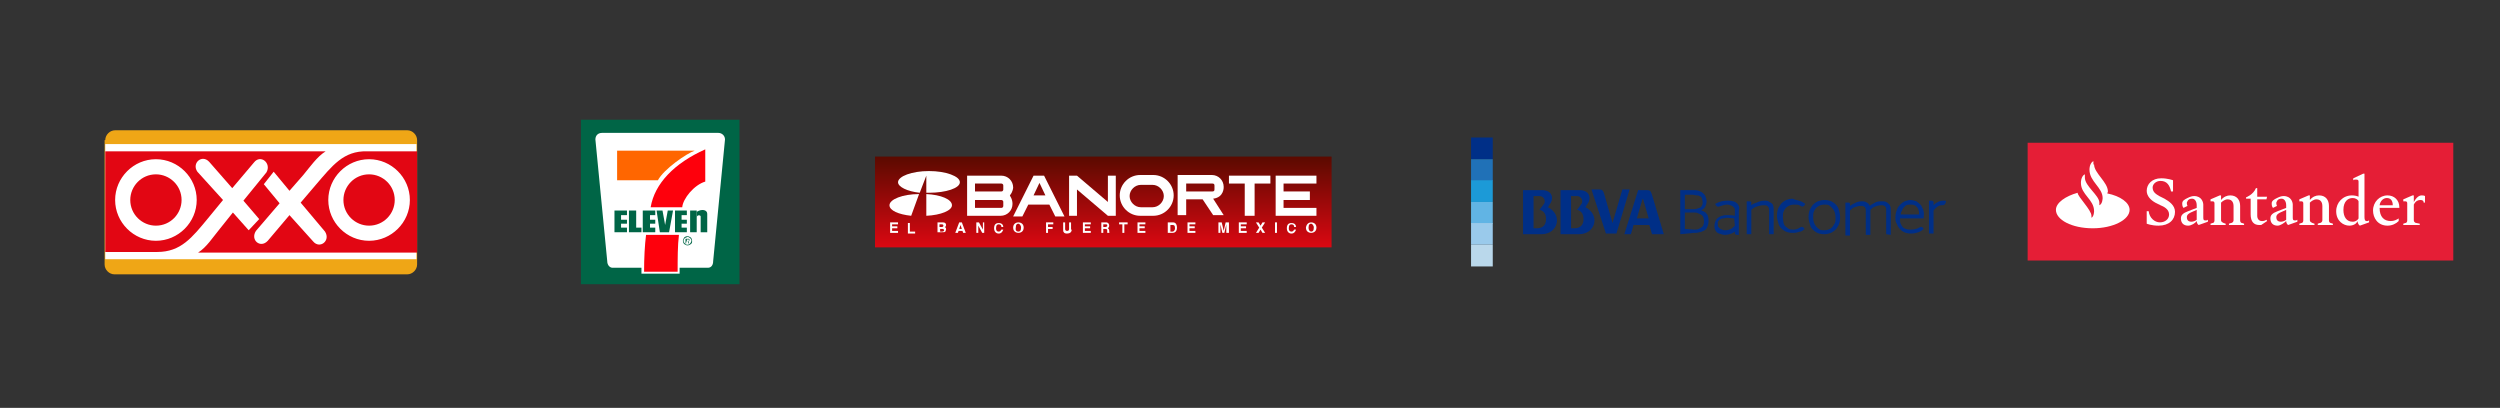 <?xml version="1.0" encoding="utf-8"?>
<!-- Generator: Adobe Illustrator 22.1.0, SVG Export Plug-In . SVG Version: 6.00 Build 0)  -->
<svg version="1.1" id="Capa_1" xmlns="http://www.w3.org/2000/svg" xmlns:xlink="http://www.w3.org/1999/xlink" x="0px" y="0px"
	 viewBox="0 0 380 62" style="enable-background:new 0 0 380 62;" xml:space="preserve">
<rect x="0" y="0" width="380" height="62" fill="#333333" stroke="none"/>
<style type="text/css">
	.st0{fill:#E20613;}
	.st1{fill:#002F87;}
	.st2{fill:none;}
	.st3{fill:#2071B7;}
	.st4{fill:#1C9AD7;}
	.st5{fill:#61B4E4;}
	.st6{fill:#9ACAEB;}
	.st7{fill:#BAD8EB;}
	.st8{fill:#EC2024;}
	.st9{fill:#104B84;}
	.st10{fill:#1D1D1B;}
	.st11{fill:#FFFFFF;}
	.st12{fill:#E42613;}
	.st13{fill:#0023A0;}
	.st14{fill:#FFAB00;}
	.st15{fill:#E20D17;}
	.st16{fill:#EA610A;}
	.st17{fill:#F59E00;}
	.st18{fill:url(#SVGID_1_);}
	.st19{fill:#E51E36;}
	.st20{fill:url(#SVGID_2_);}
	.st21{fill-rule:evenodd;clip-rule:evenodd;fill:#FFFFFF;}
	.st22{fill:#006546;}
	.st23{fill:#FF6600;}
	.st24{fill:#FE000C;}
	.st25{fill-rule:evenodd;clip-rule:evenodd;fill:#EFA616;}
	.st26{fill-rule:evenodd;clip-rule:evenodd;fill:#E20613;}
</style>
<g>
	<path class="st0" d="M17.4-29.3c-0.4-0.7-0.5-1.6-0.5-2.4c0-2.5,2.2-4.5,4.5-4.5h7.2l-2.8,2.8h-4.4C19.5-33.4,17.3-31.6,17.4-29.3
		L17.4-29.3z M20.1-31.3c0.2-0.6,0.8-1.3,1.3-1.7c-1,0-2.2,0.5-3.1,1.7H20.1L20.1-31.3z M21.6-32.7c-0.4,0.4-0.9,0.9-1.1,1.4h2.2
		C22.4-31.8,21.9-32.3,21.6-32.7L21.6-32.7z M18.1-30.9c-0.3,0.5-0.4,1-0.4,1.6h2c0-0.5,0.1-1.1,0.3-1.6H18.1L18.1-30.9z M20.3-30.9
		c-0.2,0.5-0.3,1-0.3,1.6h3c0-0.5-0.1-1.1-0.3-1.6H20.3L20.3-30.9z M24.7-31.3c-0.9-1.3-2-1.7-3-1.7c0.5,0.4,1.1,1.2,1.3,1.7H24.7
		L24.7-31.3z M23.1-30.9c0.2,0.5,0.3,1,0.3,1.6h2c0-0.5-0.2-1.1-0.4-1.6H23.1L23.1-30.9z M18.3-27.2c0.9,1.3,2.1,1.8,3.1,1.8
		c-0.5-0.4-1.1-1.2-1.3-1.8H18.3L18.3-27.2z M21.6-25.7c0.4-0.4,0.8-0.9,1.1-1.4h-2.2C20.7-26.7,21.1-26.1,21.6-25.7L21.6-25.7z
		 M20-27.5c-0.2-0.5-0.3-1.1-0.3-1.6h-2c0,0.5,0.2,1.1,0.4,1.6H20L20-27.5z M22.8-27.5c0.2-0.5,0.3-1,0.3-1.6h-3
		c0,0.5,0.1,1.1,0.3,1.6H22.8L22.8-27.5z M23-27.2c-0.2,0.6-0.8,1.3-1.3,1.8c1,0,2.2-0.4,3-1.8H23L23-27.2z M25-27.5
		c0.3-0.5,0.4-1,0.4-1.6h-2c0,0.5-0.1,1-0.3,1.6H25L25-27.5z M25.7-29.2c0,2.4-2.1,4.2-3.9,4.2h-4.4l-2.8,2.8h7.2
		c2.3,0,4.5-2.1,4.5-4.5C26.3-27.5,26.2-28.5,25.7-29.2L25.7-29.2L25.7-29.2z"/>
	<polygon class="st0" points="93.8,-33.3 95.6,-33.3 95.6,-33 94.9,-33 94.9,-31 94.6,-31 94.6,-33 93.8,-33 	"/>
	<path class="st0" d="M97.7-31v-1.3c0-0.1,0-0.3,0-0.5h0L97.1-31h-0.3l-0.6-1.8h0c0,0.2,0,0.5,0,0.5v1.3h-0.3v-2.2h0.4l0.6,1.9h0
		l0.6-1.9H98v2.2H97.7L97.7-31z"/>
	<path class="st0" d="M46.7-25.4c-1.9,0-3.2-1.1-3.2-2.9c0-1.7,1.4-2.9,3.2-2.9c1.8,0,3.2,1.1,3.2,2.9
		C49.9-26.6,48.5-25.4,46.7-25.4L46.7-25.4z M78.6-31.1v5.5h-1.9l0-0.6h0c-0.2,0.2-0.6,0.7-1.8,0.7c-1.3,0-2.5-1.2-2.5-2.9
		c0-1.6,1-2.9,2.6-2.9c1.1,0,1.5,0.5,1.7,0.6h0l0-0.5L78.6-31.1L78.6-31.1z M64.2-31.1v5.5h-1.9l0-0.6h0c-0.2,0.2-0.6,0.7-1.8,0.7
		c-1.3,0-2.5-1.2-2.5-2.9c0-1.6,1-2.9,2.6-2.9c1.1,0,1.5,0.5,1.7,0.6h0l0-0.5L64.2-31.1L64.2-31.1z M55.2-31.1h1.9v5.5h-1.9V-31.1
		L55.2-31.1z M65.5-25.6v-7.8h1.9v2.7h0c0.1-0.1,0.8-0.5,1.7-0.5c1.5,0,2.6,1.2,2.6,2.8c0,2-1.2,3-2.6,3c-1,0-1.6-0.5-1.7-0.6h0
		l0,0.5H65.5L65.5-25.6z M46.7-26.8c0.8,0,1.2-0.7,1.2-1.5c0-0.8-0.4-1.5-1.2-1.5c-0.8,0-1.2,0.7-1.2,1.5
		C45.5-27.5,45.9-26.8,46.7-26.8L46.7-26.8z M54.3-27.1c-0.1,0-0.4,0.1-0.5,0.1c-0.4,0-0.8-0.2-0.8-0.9v-1.9h1.2v-1.4h-1.2v-1.8H51
		v1.8h-0.8v1.4H51v2.2c0,1.2,0.6,2.1,2,2.1c0.4,0,0.8-0.1,1-0.1L54.3-27.1L54.3-27.1z M32.5-25.8c0.5,0.2,1.3,0.3,2.2,0.3
		c1.6,0,3.3-0.6,3.3-2.4c0-2.5-3.4-2.1-3.4-3.1c0-0.5,0.5-0.6,1-0.6c0.7,0,1.6,0.3,1.8,0.4l0.2-1.7c-0.5-0.2-1.2-0.3-2-0.3
		c-1.6,0-3.2,0.6-3.2,2.2c0,2.4,3.4,1.9,3.4,3.2c0,0.5-0.5,0.7-1.1,0.7c-0.9,0-1.7-0.4-2-0.6L32.5-25.8L32.5-25.8z M74.3-28.4
		c0,0.9,0.5,1.5,1.2,1.5c0.6,0,1.2-0.6,1.2-1.4c0-0.9-0.5-1.4-1.2-1.4C74.8-29.7,74.3-29.1,74.3-28.4L74.3-28.4z M60-28.4
		c0,0.9,0.5,1.5,1.2,1.5c0.6,0,1.2-0.6,1.2-1.4c0-0.9-0.5-1.4-1.2-1.4C60.5-29.7,60-29.1,60-28.4L60-28.4z M43-31
		c-0.1,0-0.7-0.2-1.4-0.2c-1.7,0-3,1.1-3,2.9c0,1.6,1.2,2.9,2.9,2.9c0.8,0,1.3-0.2,1.4-0.2l-0.1-1.6c-0.1,0.1-0.5,0.3-1,0.3
		c-0.8,0-1.3-0.5-1.3-1.3c0-0.8,0.6-1.3,1.4-1.3c0.4,0,0.8,0.2,0.9,0.3L43-31L43-31z M86.7-25.5h1.9v-2.5h0l1.7,2.5h2.1l-2-2.9
		l2-2.6h-2.1l-1.6,2.3h0v-4.5h-1.9L86.7-25.5L86.7-25.5z M79.8-25.6h1.9v-2.8c0-0.7,0.4-1.1,1-1.1c0.6,0,1,0.4,1,1.1v2.8h1.9v-3.3
		c0-1.2-0.8-2.3-2.3-2.3c-1,0-1.5,0.5-1.7,0.7h0l0-0.6h-1.7L79.8-25.6L79.8-25.6z M56.1-33.8c-0.6,0-1.1,0.5-1.1,1.1
		c0,0.6,0.5,1.1,1.1,1.1c0.6,0,1.1-0.5,1.1-1.1C57.2-33.4,56.7-33.8,56.1-33.8L56.1-33.8z M69.7-28.3c0-0.7-0.4-1.4-1.2-1.4
		c-0.6,0-1.2,0.5-1.2,1.4c0,0.8,0.4,1.4,1.2,1.4C69.2-26.9,69.7-27.5,69.7-28.3L69.7-28.3z"/>
</g>
<g>
	<g>
		<path class="st1" d="M255.4,35.6v-6.7h1.9c0.3,0,0.6,0,0.9,0.1c0.3,0.1,0.5,0.2,0.7,0.4c0.1,0.1,0.3,0.3,0.3,0.4
			c0.1,0.2,0.2,0.5,0.2,0.8c0,0.3-0.1,0.6-0.2,0.8c-0.1,0.2-0.3,0.4-0.5,0.5c0,0-0.1,0.1-0.1,0.1c0.1,0,0.2,0.1,0.3,0.1
			c0.2,0.1,0.4,0.2,0.5,0.4c0.1,0.1,0.2,0.2,0.2,0.4c0.1,0.2,0.1,0.4,0.1,0.7c0,0.4-0.1,0.7-0.2,0.9c-0.1,0.3-0.3,0.5-0.6,0.6
			c-0.2,0.1-0.4,0.2-0.6,0.2c-0.3,0.1-0.6,0.1-0.9,0.1L255.4,35.6 M257.5,34.9c0.3,0,0.5,0,0.7-0.1c0.2-0.1,0.4-0.2,0.5-0.3
			c0.1-0.1,0.2-0.2,0.2-0.3c0.1-0.2,0.1-0.4,0.1-0.6c0-0.3-0.1-0.5-0.1-0.6c-0.1-0.2-0.2-0.3-0.4-0.4c-0.1-0.1-0.3-0.1-0.4-0.2
			c-0.2-0.1-0.5-0.1-0.7-0.1h-1.3v2.5L257.5,34.9L257.5,34.9z M257.3,31.8c0.2,0,0.5,0,0.7-0.1c0.2-0.1,0.4-0.1,0.5-0.2
			c0.1-0.1,0.2-0.2,0.2-0.3c0.1-0.1,0.1-0.3,0.1-0.5c0-0.2-0.1-0.4-0.1-0.6c-0.1-0.1-0.2-0.3-0.4-0.3c-0.1-0.1-0.2-0.1-0.4-0.1
			c-0.2,0-0.4-0.1-0.6-0.1h-1.2v2.2C256.1,31.8,257.3,31.8,257.3,31.8z"/>
		<path class="st1" d="M264.3,31.3c-0.1-0.1-0.1-0.3-0.3-0.4c-0.2-0.2-0.4-0.3-0.6-0.3c-0.2-0.1-0.5-0.1-0.8-0.1
			c-1,0-1.5,0.3-1.9,0.5c0.3,0.6,0.5,0.4,0.9,0.3c0.3-0.1,0.6-0.2,0.9-0.2c0.2,0,0.3,0,0.5,0.1c0.1,0,0.2,0.1,0.3,0.1
			c0.1,0.1,0.2,0.2,0.3,0.3c0.1,0.1,0.1,0.3,0.1,0.5v0.7c-0.4-0.1-0.7-0.1-1.1-0.1c-0.3,0-0.6,0-0.8,0.1c-0.2,0-0.3,0.1-0.5,0.2
			c-0.2,0.1-0.4,0.3-0.5,0.5c-0.1,0.2-0.2,0.5-0.2,0.8c0,0.2,0,0.5,0.1,0.6c0.1,0.3,0.3,0.5,0.6,0.6c0.3,0.1,0.6,0.2,0.9,0.2
			c0,0,0,0,0,0c0.4,0,0.7-0.1,1-0.2c0.2-0.1,0.4-0.2,0.5-0.3c0,0.1,0,0.1,0,0.2c0,0.1,0,0.1,0,0.1c0,0,0,0.1,0.1,0.1
			c0,0,0.1,0.1,0.1,0.1c0.1,0,0.1,0,0.2,0h0.2V32C264.4,31.7,264.4,31.5,264.3,31.3 M263.7,34.3c-0.2,0.2-0.4,0.4-0.6,0.5
			c-0.2,0.1-0.5,0.2-0.9,0.2c-0.2,0-0.3,0-0.4-0.1c-0.1,0-0.2-0.1-0.3-0.1c-0.1-0.1-0.2-0.2-0.3-0.3c-0.1-0.1-0.1-0.3-0.1-0.5
			c0-0.2,0-0.3,0.1-0.4c0.1-0.1,0.1-0.2,0.2-0.2c0.1-0.1,0.3-0.2,0.5-0.2c0.2,0,0.4-0.1,0.6-0.1c0.4,0,0.8,0.1,1.1,0.1L263.7,34.3
			L263.7,34.3z"/>
		<path class="st1" d="M268.9,35.6v-3.6c0-0.2,0-0.4-0.1-0.5c-0.1-0.1-0.1-0.2-0.2-0.2c-0.1,0-0.1-0.1-0.2-0.1c-0.1,0-0.2,0-0.4,0
			c-0.3,0-0.7,0.1-1,0.2c-0.3,0.1-0.6,0.3-0.8,0.5v3.7h-0.7v-5h0.3c0,0,0.1,0,0.1,0c0,0,0.1,0,0.1,0c0,0,0,0,0.1,0
			c0,0,0,0.1,0.1,0.1c0,0,0,0.1,0,0.1c0,0.1,0,0.2,0,0.3v0.1c0.2-0.2,0.5-0.3,0.8-0.4c0.4-0.2,0.8-0.3,1.2-0.3c0.2,0,0.4,0,0.6,0.1
			c0.2,0.1,0.3,0.2,0.5,0.3c0.1,0.1,0.2,0.2,0.2,0.3c0.1,0.2,0.1,0.4,0.1,0.7v3.7L268.9,35.6"/>
		<path class="st1" d="M275.9,35.2c-0.4-0.3-0.7-0.6-0.8-1.1c-0.1-0.3-0.2-0.7-0.2-1.1c0-0.6,0.1-1.1,0.4-1.5c0.2-0.4,0.6-0.7,1-0.9
			c0.3-0.1,0.6-0.2,1-0.2c0.5,0,1,0.1,1.4,0.4c0.4,0.3,0.7,0.6,0.8,1.1c0.1,0.3,0.2,0.7,0.2,1.1c0,0.6-0.1,1.1-0.4,1.5
			c-0.2,0.4-0.6,0.7-1,0.9c-0.3,0.1-0.6,0.2-1,0.2C276.8,35.6,276.3,35.5,275.9,35.2 M276.3,31.4c-0.3,0.2-0.5,0.5-0.6,0.8
			c-0.1,0.2-0.1,0.5-0.1,0.8c0,0.5,0.1,0.9,0.3,1.2c0.2,0.3,0.4,0.5,0.7,0.7c0.2,0.1,0.4,0.1,0.7,0.1c0.4,0,0.7-0.1,1-0.3
			c0.3-0.2,0.4-0.5,0.6-0.8c0.1-0.2,0.1-0.5,0.1-0.8c0-0.5-0.1-0.9-0.3-1.2c-0.2-0.3-0.4-0.5-0.7-0.7c-0.2-0.1-0.4-0.1-0.7-0.1
			C276.9,31.1,276.6,31.2,276.3,31.4z"/>
		<path class="st1" d="M286.7,35.6v-3.7c0-0.2,0-0.3-0.1-0.4c0-0.1-0.1-0.2-0.2-0.2c-0.1,0-0.1-0.1-0.2-0.1c-0.1,0-0.2,0-0.3,0
			c-0.3,0-0.6,0.1-0.9,0.2c-0.3,0.1-0.5,0.3-0.7,0.5v3.8h-0.7v-3.7c0-0.2,0-0.3-0.1-0.4c0-0.1-0.1-0.2-0.2-0.2
			c-0.1,0-0.1-0.1-0.2-0.1c-0.1,0-0.2,0-0.3,0c-0.3,0-0.6,0.1-0.9,0.2c-0.3,0.1-0.5,0.3-0.7,0.5v3.8h-0.7v-5h0.3c0,0,0.1,0,0.1,0
			c0,0,0.1,0,0.1,0c0,0,0,0,0.1,0c0,0,0,0.1,0.1,0.1c0,0,0,0.1,0,0.1c0,0.1,0,0.2,0,0.3v0c0.2-0.1,0.4-0.3,0.7-0.4
			c0.3-0.2,0.7-0.3,1.1-0.3c0.2,0,0.4,0,0.6,0.1c0.2,0.1,0.4,0.2,0.5,0.4c0.1,0.1,0.1,0.2,0.1,0.2c0.2-0.2,0.5-0.3,0.8-0.5
			c0.3-0.2,0.7-0.2,1.1-0.2c0.2,0,0.4,0,0.6,0.1c0.2,0.1,0.3,0.2,0.4,0.3c0.1,0.1,0.2,0.2,0.2,0.3c0.1,0.2,0.1,0.4,0.1,0.6v3.8
			L286.7,35.6"/>
		<path class="st1" d="M248.8,33.2l0.9-3.1l0.9,3.1H248.8 M251.1,29.6c-0.2-0.6-0.3-0.7-0.8-0.7H249l-2.1,6.7h1l0.4-1.4h2.4l0.4,1.4
			h1.8L251.1,29.6z"/>
		<path class="st1" d="M238.8,34.7v-4.9h0.9c0.4,0,0.8,0.3,0.8,0.8c0,0.1,0,0.3-0.2,0.5l-0.6,0.8c0.6,0.1,1,0.6,1,1.4
			c0,1-0.6,1.4-1.4,1.4L238.8,34.7 M241,31.5l0.3-0.5c0.7-1,0.2-2.1-1.2-2.1h-2.9v6.7h2.8C242.5,35.6,243.3,32.7,241,31.5"/>
		<path class="st1" d="M233.6,34.7h-0.5v-4.9h0.9c0.4,0,0.8,0.3,0.8,0.8c0,0.1,0,0.3-0.2,0.5l-0.6,0.8c0.6,0.1,1,0.6,1,1.4
			C235,34.3,234.4,34.7,233.6,34.7 M235.3,31.5l0.3-0.5c0.7-1,0.2-2.1-1.2-2.1h-2.9v6.7h2.8C236.8,35.6,237.6,32.7,235.3,31.5"/>
		<path class="st1" d="M243.9,29.7c-0.2-0.8-0.4-0.9-0.8-0.9h-1.2l2.2,6.7h1.6l2-6.7h-1.1l-1.5,5.1L243.9,29.7"/>
		<line class="st2" x1="231.5" y1="28.9" x2="234.4" y2="28.9"/>
		<path class="st1" d="M274.4,31c-0.3,0.6-0.5,0.4-0.9,0.2c-0.2-0.1-0.4-0.1-0.8-0.1c-0.4,0-0.7,0.1-1,0.3c-0.3,0.2-0.5,0.5-0.6,0.8
			c-0.1,0.2-0.1,0.5-0.1,0.8c0,0.4,0.1,0.7,0.1,0.9c0.1,0.3,0.2,0.5,0.4,0.6c0.1,0.1,0.3,0.2,0.4,0.3c0.2,0.1,0.4,0.1,0.7,0.1
			c0.4,0,0.6-0.1,0.8-0.2c0.3-0.2,0.6-0.4,0.9,0.1c-0.1,0.1-0.3,0.3-0.6,0.4c0,0-0.1,0-0.1,0c-0.3,0.1-0.6,0.2-1.1,0.2l0,0
			c-0.5,0-1-0.1-1.4-0.4c-0.4-0.3-0.7-0.6-0.8-1.1c-0.1-0.3-0.2-0.7-0.2-1.1c0-0.6,0.1-1.1,0.4-1.5c0.2-0.4,0.6-0.7,1-0.9
			c0.3-0.1,0.6-0.2,1-0.2C273,30.5,273.7,30.4,274.4,31"/>
		<path class="st1" d="M292.3,31.8c-0.1-0.2-0.2-0.4-0.3-0.6c-0.2-0.2-0.4-0.4-0.7-0.6c-0.3-0.1-0.6-0.2-0.9-0.2
			c-0.3,0-0.6,0.1-0.9,0.2c-0.4,0.2-0.7,0.5-1,0.9c-0.2,0.4-0.4,0.9-0.4,1.5c0,0.4,0,0.7,0.2,1c0.2,0.5,0.4,0.8,0.8,1.1
			c0.4,0.3,0.9,0.4,1.4,0.4h0c0.4,0,0.8-0.1,1.1-0.2c0.5-0.2,0.7-0.4,0.8-0.5c-0.3-0.5-0.5-0.3-0.9-0.1c-0.2,0.1-0.6,0.2-1,0.2
			c-0.3,0-0.5,0-0.8-0.1c-0.2-0.1-0.3-0.1-0.4-0.2c-0.2-0.2-0.3-0.4-0.4-0.6c-0.1-0.2-0.1-0.5-0.1-0.8h3.6v-0.1c0,0,0,0,0,0
			c0,0,0-0.1,0-0.2C292.5,32.5,292.4,32.1,292.3,31.8 M288.9,32.6c0-0.2,0.1-0.4,0.2-0.6c0.1-0.3,0.3-0.5,0.5-0.7
			c0.2-0.2,0.5-0.2,0.8-0.2c0.2,0,0.4,0,0.6,0.1c0.1,0,0.2,0.1,0.3,0.2c0.1,0.1,0.3,0.3,0.3,0.5c0.1,0.2,0.1,0.4,0.1,0.7L288.9,32.6
			L288.9,32.6z"/>
		<path class="st1" d="M295.4,30.5c-0.4,0-0.7,0.1-1,0.3c-0.2,0.1-0.3,0.2-0.5,0.4c0-0.1,0-0.2,0-0.3c0-0.1,0-0.1,0-0.2
			c0,0,0-0.1-0.1-0.1c0,0,0,0-0.1-0.1c0,0-0.1,0-0.1,0c0,0-0.1,0-0.1,0h-0.3v5h0.7V32c0.2-0.3,0.5-0.5,0.6-0.6c0,0,0,0,0,0
			c0.3-0.2,0.5-0.2,0.7-0.2c0.3,0,0.5-0.1,0.6-0.6C295.8,30.5,295.6,30.5,295.4,30.5"/>
	</g>
	<g>
		<rect x="223.6" y="20.9" class="st1" width="3.3" height="3.3"/>
		<rect x="223.6" y="24.2" class="st3" width="3.3" height="3.3"/>
		<rect x="223.6" y="27.4" class="st4" width="3.3" height="3.3"/>
		<rect x="223.6" y="30.7" class="st5" width="3.3" height="3.3"/>
		<rect x="223.6" y="33.9" class="st6" width="3.3" height="3.3"/>
		<rect x="223.6" y="37.2" class="st7" width="3.3" height="3.3"/>
	</g>
</g>
<g>
	<path class="st8" d="M292.1-38.9c1-0.8,2.3-1.5,3.6-1.6c1,0,2-0.1,3,0.2c1.4,0.5,2.7,1.3,3.6,2.5l0.1,0.3c-0.5,0-1,0-1.5,0
		c-0.4-0.3-0.8-0.7-1.2-0.9c-1.8-1.2-4.2-1.2-5.9-0.1c-0.5,0.3-0.8,0.7-1.3,1c-0.5,0-1,0-1.5,0C291.1-38.1,291.6-38.5,292.1-38.9"/>
	<path class="st8" d="M358.6-38.9c0.6-0.3,1.4-0.6,2-0.4c0.6,0.3,1,1,1.4,1.6c0.5-0.5,0.7-1.3,1.4-1.4c1,0,1.8,0.7,2.4,1.4
		c0.4,0.5,0.8,1.1,0.6,1.7c-0.3,0.6-0.7,1-1.1,1.6c0.6,0.2,1.2,0.2,1.7,0.7c0.4,0.7,0.1,1.5-0.2,2.2c-0.3,0.6-0.7,1.3-1.3,1.6
		c-0.8,0.3-1.6-0.2-2.3-0.5c-0.1,0.7,0.3,1.6-0.4,2.1c-0.8,0.4-1.8,0.3-2.6,0.1c-0.6-0.2-1.3-0.4-1.5-1.1c-0.1-0.6-0.1-1.2,0-1.9
		c-0.7,0.2-1.5,0.8-2.1,0.2c-0.5-0.5-0.7-1.3-0.9-2c-0.1-0.7-0.2-1.5,0.3-2.1c0.6-0.4,1.3-0.5,2-0.7c-0.3-0.6-1.1-1.1-0.9-1.8
		C357.2-38.1,357.9-38.5,358.6-38.9 M359.2-36.8c-0.2,0.1-0.2,0.6,0.1,0.6c0.6-0.1,1.4-0.6,2,0c0.1-0.4,0.4-0.8,0.6-1.2
		C361-37.5,360-37.3,359.2-36.8 M363.2-36.1c0.3,0.5,0.8,1,0.5,1.6c0.4,0,0.9,0.1,1.3,0.2c-0.2-1-0.7-2-1.6-2.4
		C363-36.7,363.1-36.3,363.2-36.1 M359.3-34.3c0.5,0.6,0.8,1.5,0.8,2.3c0.8-0.3,1.7-0.4,2.5,0.1c-0.1-0.8,0.2-1.7,0.8-2.4
		c-0.8-0.2-1.6-0.7-2-1.5C360.8-35.1,360.1-34.5,359.3-34.3 M357.9-35.4c-0.2,0.6-0.4,1.1-0.4,1.8c0,0.4,0.1,1,0.5,1.3
		c0.7-0.5-0.1-1.7,0.8-2.1C358.5-34.7,358.2-35.1,357.9-35.4 M362.8-31.7c0.1,0.4,0.1,0.9,0.2,1.3c0.7-0.4,1.4-1.1,1.7-1.9
		c0.1-0.2,0-0.4,0-0.6C363.9-32.9,363.8-31.4,362.8-31.7 M358.6-31c0.8,0.7,1.8,1.2,2.9,1c0-0.2,0-0.5-0.2-0.5
		c-0.5-0.2-1.4-0.3-1.5-1C359.4-31.4,359-31.2,358.6-31"/>
	<path class="st9" d="M295.7-37.8c0.5-0.3,0.9-0.5,1.4-0.8c0,0.7,0,1.5,0,2.2c0.5,0,1,0,1.5,0c0,0.4,0,0.9,0,1.3h-1.5
		c0,1.2,0,2.5,0,3.7c0,0.3,0,0.6,0.3,0.8c0.5,0.2,1.1,0,1.5-0.3c-0.1,0.5-0.2,0.9-0.3,1.4c-0.6,0.3-1.4,0.5-2,0.1
		c-0.6-0.3-0.9-1-0.9-1.7c0-1.3,0-2.7,0-4c-0.4,0-0.8,0-1.2,0c0-0.5-0.1-0.9,0.1-1.4c0.4,0.1,0.8,0.1,1.2,0
		C295.7-36.8,295.7-37.3,295.7-37.8"/>
	<path class="st9" d="M303.8-37.8c0.5-0.3,0.9-0.5,1.4-0.8c0,0.9,0,1.9,0,2.8c0.6-0.5,1.3-0.8,2.1-0.8c1,0,1.9,0.6,2.3,1.5
		c0.5,1.1,0.5,2.3,0.3,3.4c-0.2,1.1-1.1,2.1-2.2,2.3c-0.9,0.2-1.8-0.1-2.5-0.7c0,0.2,0,0.4,0,0.6c-0.5,0-1,0-1.4,0
		C303.8-32.1,303.8-34.9,303.8-37.8 M305.2-34.3c0,1,0,2,0,3c0.4,0.4,0.8,0.7,1.3,0.8c0.7,0.2,1.4-0.1,1.8-0.7
		c0.4-0.8,0.4-1.7,0.2-2.6c-0.1-0.7-0.6-1.4-1.4-1.4C306.4-35.3,305.7-34.9,305.2-34.3"/>
	<path class="st9" d="M285.2-34.7c1.1-2,4.3-2.4,5.7-0.6c-0.1,0.4-0.5,0.7-0.8,1.1c-0.3-0.3-0.7-0.6-1.1-0.7c-1-0.3-2.1,0.2-2.5,1.1
		c-0.6,1.1-0.1,2.7,1.1,3.2c0.9,0.4,1.9,0,2.6-0.6c0.3,0.3,0.5,0.7,0.8,1c-0.6,0.7-1.3,1.1-2.2,1.2c-1.3,0.1-2.7-0.4-3.4-1.5
		C284.5-31.8,284.5-33.5,285.2-34.7"/>
	<path class="st9" d="M311.4-35.9c0.9-0.6,2.1-0.7,3.1-0.6c0.8,0.1,1.5,0.5,1.9,1.2c0.2,0.4,0.2,0.9,0.2,1.3c0,1.5,0,3.1,0,4.6
		c-0.5,0-1,0-1.4,0c0-0.2,0-0.5,0-0.7c-1,1-2.7,1.1-3.7,0.2c-0.7-0.6-0.9-1.7-0.6-2.6c0.2-0.7,0.9-1.1,1.5-1.3
		c0.9-0.3,1.9-0.2,2.8,0.1c0-0.6,0-1.2-0.6-1.5c-0.9-0.4-1.9-0.2-2.7,0.2C311.7-35.2,311.5-35.5,311.4-35.9 M312.3-32.2
		c-0.5,0.4-0.3,1.3,0.3,1.6c0.9,0.4,2,0.1,2.6-0.7c0.1-0.4,0-0.7,0-1.1c-0.4-0.2-0.8-0.3-1.3-0.3C313.4-32.6,312.7-32.6,312.3-32.2"
		/>
	<path class="st9" d="M319.3-35.8c0.9-0.8,2.3-1,3.3-0.4c0.8,0.5,1,1.5,1,2.4c0,1.5,0,3,0,4.5c-0.5,0-0.9,0-1.4,0c0-1.3,0-2.6,0-3.9
		c0-0.6-0.1-1.3-0.6-1.8c-0.5-0.3-1.1-0.3-1.6-0.1c-0.6,0.3-0.8,1-0.8,1.6c0,1.4,0,2.8,0,4.2c-0.5,0-0.9,0-1.4,0c0-2.4,0-4.7,0-7.1
		c0.5,0,1,0,1.4,0C319.3-36.2,319.3-35.9,319.3-35.8"/>
	<path class="st9" d="M325.2-35.9c1.2-0.6,2.6-0.8,3.8-0.3c0.8,0.3,1.4,1.2,1.4,2c0,1.6,0,3.3,0,4.9H329c0-0.2,0-0.4,0-0.7
		c-0.6,0.5-1.3,0.8-2,0.8c-0.8,0-1.7-0.4-2.1-1.1c-0.4-0.8-0.5-1.8,0-2.5c0.4-0.6,1-0.9,1.7-1c0.8-0.2,1.7-0.1,2.5,0.2
		c0-0.6,0-1.2-0.6-1.5c-0.9-0.4-1.9-0.1-2.7,0.2C325.5-35.2,325.4-35.5,325.2-35.9 M326.8-32.5c-0.3,0.1-0.7,0.3-0.8,0.6
		c-0.2,0.5,0,1.2,0.5,1.4c0.8,0.4,1.7,0.1,2.3-0.5c0.4-0.3,0.3-0.9,0.2-1.3C328.3-32.6,327.5-32.6,326.8-32.5"/>
	<path class="st9" d="M333.1-35.7c1-1,2.9-1,3.7,0.2c0.4-0.5,1-0.9,1.7-1c0.8-0.1,1.6-0.1,2.2,0.5c0.6,0.6,0.7,1.5,0.7,2.3
		c0,1.5,0,2.9,0,4.4c-0.5,0-0.9,0-1.4,0c0-1.4,0-2.8,0-4.2c0-0.6-0.1-1.3-0.7-1.6c-0.5-0.2-1.1-0.2-1.5,0.2c-0.4,0.4-0.5,1-0.5,1.6
		c0,1.4,0,2.7,0,4.1c-0.5,0-1,0-1.4,0c0-1.4,0-2.7,0-4.1c0-0.5-0.1-1.1-0.4-1.6c-0.6-0.5-1.6-0.4-2,0.3c-0.3,0.4-0.3,0.9-0.3,1.4
		c0,1.3,0,2.6,0,3.9c-0.5,0-1,0-1.4,0c0-2.4,0-4.7,0-7.1c0.5,0,1,0,1.4,0C333.1-36.1,333.1-35.9,333.1-35.7"/>
	<path class="st9" d="M343-35.2c1-1.5,3.4-1.8,4.7-0.5c0.9,0.9,1.1,2.2,1,3.4c-1.6,0-3.2,0-4.9,0c0.1,0.7,0.4,1.3,1,1.7
		c0.8,0.5,1.9,0.2,2.6-0.3c0.3,0.3,0.5,0.6,0.8,0.9c-1,0.9-2.5,1.2-3.8,0.6c-1-0.4-1.6-1.4-1.8-2.4C342.2-32.9,342.4-34.2,343-35.2
		 M344.3-34.7c-0.3,0.3-0.4,0.8-0.6,1.2c0.4,0.1,0.8,0.1,1.2,0.1c0.8,0,1.5,0,2.3,0c-0.1-0.4-0.1-0.8-0.4-1.1
		C346.3-35.4,345-35.5,344.3-34.7"/>
	<path class="st9" d="M291.7-36.3c0.5,0,1,0,1.4,0c0.1,0.4,0.1,0.8,0.1,1.2c-0.1,1.5,0.1,3.1,0,4.6c0,0.4,0,0.9,0,1.3
		c-0.5,0-1,0-1.5,0L291.7-36.3L291.7-36.3z"/>
	<path class="st9" d="M300-36.4c0.5,0,1,0,1.4,0c0,2.4,0,4.7,0,7.1c-0.5,0-1,0-1.4,0C300-31.6,300-34,300-36.4"/>
	<path class="st9" d="M350.8-32.9c-0.6-1.2-1.4-2.2-2-3.5c0.5,0,1.1,0,1.6,0.1c0.4,0.8,0.8,1.5,1.2,2.3c0.6-0.7,0.8-1.6,1.4-2.3
		c0.5,0,1,0,1.5,0c-0.5,1.2-1.3,2.3-1.9,3.4c0.7,1.2,1.5,2.4,2.2,3.7c-0.6,0-1.1,0-1.7,0c-0.5-0.9-0.9-1.8-1.4-2.6
		c-0.4,0.9-0.9,1.8-1.4,2.6c-0.5,0-1,0-1.6,0C349.4-30.5,350.1-31.7,350.8-32.9"/>
</g>
<g>
	<path class="st10" d="M220.6-32.9V-36c0-0.4-0.2-0.8-1.2-0.8v-0.3h3.8v0.3c-1,0-1.2,0.4-1.2,0.8v6.9c0,0.4,0.2,0.8,1.2,0.8v0.3
		h-3.8v-0.3c1,0,1.2-0.4,1.2-0.8v-3.3h-4.2v3.3c0,0.4,0.2,0.8,1.2,0.8v0.3h-3.8v-0.3c1,0,1.2-0.4,1.2-0.8V-36c0-0.4-0.2-0.8-1.2-0.8
		v-0.3h3.8v0.3c-1,0-1.2,0.4-1.2,0.8v3.1H220.6L220.6-32.9z"/>
	<path class="st10" d="M223.5-30.8h0.3c0.4,1.3,1.4,2.4,2.8,2.4c1.1,0,1.9-1,1.5-2c-0.6-1.9-4.3-2-4.3-4.6c0-1.4,1.1-2.3,2.4-2.3
		c1.5,0,2.1,1,2.4,0h0.3l0.3,2.9H229c-0.3-1.3-1.2-2.4-2.5-2.4c-0.8,0-1.4,0.5-1.4,1.3c0,0.8,0.9,1.4,1.5,1.7
		c1.9,1.1,3.1,1.7,3.1,3.4c0,1.2-1,2.5-2.9,2.5c-1.4,0-2.4-1-2.6,0h-0.3L223.5-30.8L223.5-30.8z"/>
	<path class="st10" d="M234.2-33c1.4,0,2.2-0.6,2.2-1.7c0-1-0.7-1.6-1.6-1.8c-1.3-0.1-1.7-0.1-1.7,0.4v3.1H234.2L234.2-33z
		 M233.1-29.3L233.1-29.3c0,0.5,0.1,0.7,1.1,0.7c1.4,0,2.5-0.4,2.5-2c0-1.6-1.6-1.9-2.9-1.9h-0.7L233.1-29.3L233.1-29.3z M231.7-36
		L231.7-36c0-0.4-0.2-0.8-1.3-0.8v-0.3h3.7c2.1,0,3.8,0.6,3.8,2.3c0,1.1-0.8,1.7-1.8,2v0c1.2,0.2,2.3,0.9,2.3,2.3
		c0,1.6-1.4,2.5-3.6,2.5h-4.3v-0.3c1.1,0,1.3-0.4,1.3-0.8L231.7-36L231.7-36z"/>
	<path class="st10" d="M246.5-34.3h-0.3c-0.4-1.5-1.4-2.5-3-2.5c-2.3,0-3.2,1.8-3.2,4.3c0,1.9,1,4,3.2,4c1.3,0,2.3-0.4,3.2-1.4
		l0.2,0.3c-0.8,1-2.2,1.7-3.6,1.7c-2.7,0-4.7-1.7-4.7-4.7c0-2.7,1.9-4.7,4.7-4.7c1.9,0,2.6,1.1,3,0h0.3L246.5-34.3L246.5-34.3z"/>
	<polygon class="st11" points="253.9,-37.3 263.1,-37.3 263.1,-28.1 253.9,-28.1 	"/>
	<polygon class="st12" points="253.9,-37.3 263.1,-37.3 258.5,-32.7 	"/>
	<polygon class="st12" points="253.9,-28.1 263.1,-28.1 258.5,-32.7 	"/>
	<polygon class="st12" points="253.9,-37.3 253.9,-28.1 249.3,-32.7 	"/>
	<polygon class="st12" points="263.1,-37.3 263.1,-28.1 267.7,-32.7 	"/>
</g>
<g>
	<path class="st13" d="M318.5,120.2c-4,0-6.8,2.1-6.9,5.2c0,2.3,2,3.5,3.6,4.3c1.6,0.8,2.1,1.3,2.1,2c0,1.1-1.3,1.5-2.4,1.5
		c-1.6,0-2.5-0.2-3.8-0.8l-0.5-0.3l-0.6,3.5c0.9,0.4,2.7,0.8,4.5,0.8c4.3,0,7-2.1,7.1-5.4c0-1.8-1.1-3.2-3.4-4.3
		c-1.4-0.7-2.3-1.2-2.3-2c0-0.7,0.7-1.4,2.3-1.4c1.3,0,2.3,0.3,3,0.6l0.4,0.2l0.6-3.4C321.3,120.5,320.1,120.2,318.5,120.2
		L318.5,120.2z M305.9,120.4l-2.5,15.7h4.1l2.5-15.7L305.9,120.4L305.9,120.4z M299.9,120.4l-4,10.7l-0.4-2.2
		c-1-2.7-3.1-5.5-5.6-6.6l3.6,13.8l4.3,0l6.4-15.7L299.9,120.4L299.9,120.4z M329.4,120.4c-1,0-1.7,0.3-2.1,1.3l-6,14.4h4.3
		c0,0,0.7-1.9,0.9-2.4c0.5,0,4.6,0,5.2,0c0.1,0.5,0.5,2.4,0.5,2.4h3.8l-3.3-15.7L329.4,120.4L329.4,120.4z M329.7,124.7l0.3,1.4
		c0,0,0.8,3.8,0.9,4.5h-3.4c0.3-0.9,1.6-4.4,1.6-4.4C329.1,126.2,329.5,125.3,329.7,124.7L329.7,124.7z"/>
	<path class="st14" d="M292.3,120.4h-6.6l0,0.3c5.1,1.3,8.5,4.5,9.9,8.3l-1.4-7.2C293.9,120.8,293.2,120.5,292.3,120.4"/>
</g>
<g>
	<path class="st15" d="M152.5,128.3c0-3.1,1.5-5.9,3.7-7.7c-1.7-1.3-3.8-2.1-6.1-2.1c-5.4,0-9.8,4.4-9.8,9.8c0,5.4,4.4,9.8,9.8,9.8
		c2.3,0,4.4-0.8,6.1-2.1C154,134.2,152.5,131.4,152.5,128.3z"/>
	<ellipse class="st16" cx="156.2" cy="128.3" rx="3.7" ry="7.7"/>
	<g>
		<path class="st10" d="M188.3,125.6c-0.2-0.2-0.5-0.4-0.8-0.5c-0.3-0.1-0.7-0.2-1-0.2c-0.2,0-0.4,0-0.6,0.1c-0.2,0-0.4,0.1-0.6,0.2
			c-0.2,0.1-0.4,0.2-0.6,0.4c-0.2,0.2-0.3,0.3-0.5,0.6c-0.2-0.4-0.5-0.6-0.9-0.9c-0.4-0.2-0.8-0.3-1.3-0.3c-0.2,0-0.3,0-0.5,0
			c-0.2,0-0.3,0.1-0.5,0.2c-0.2,0.1-0.3,0.2-0.5,0.3c-0.2,0.1-0.3,0.3-0.4,0.5v-0.8h-1.4v6.5h1.4V128c0-0.3,0-0.5,0.1-0.7
			c0.1-0.2,0.2-0.4,0.4-0.5c0.1-0.1,0.3-0.3,0.5-0.3c0.2-0.1,0.4-0.1,0.6-0.1c0.5,0,0.8,0.1,1.1,0.4c0.3,0.3,0.4,0.7,0.4,1.3v3.6
			h1.4V128c0-0.3,0-0.5,0.1-0.7c0.1-0.2,0.2-0.4,0.4-0.5c0.1-0.1,0.3-0.3,0.5-0.3c0.2-0.1,0.4-0.1,0.6-0.1c0.5,0,0.8,0.1,1.1,0.4
			c0.3,0.3,0.4,0.7,0.4,1.3v3.6h1.4v-4.1c0-0.4-0.1-0.7-0.2-1C188.7,126.1,188.5,125.9,188.3,125.6z"/>
		<path class="st10" d="M195.6,125.9c-0.2-0.3-0.5-0.5-0.8-0.7c-0.3-0.2-0.7-0.3-1.2-0.3c-0.5,0-0.9,0.1-1.3,0.3
			c-0.4,0.2-0.7,0.4-1,0.7c-0.3,0.3-0.5,0.7-0.7,1.1c-0.2,0.4-0.3,0.9-0.3,1.4c0,0.5,0.1,1,0.3,1.4c0.2,0.4,0.4,0.8,0.7,1.1
			c0.3,0.3,0.6,0.5,1,0.7c0.4,0.2,0.8,0.3,1.3,0.3c0.5,0,0.9-0.1,1.2-0.3c0.3-0.2,0.6-0.4,0.8-0.7v0.8h1.4v-6.5h-1.4V125.9z
			 M195.5,129.2c-0.1,0.3-0.2,0.5-0.4,0.7c-0.2,0.2-0.4,0.3-0.6,0.4c-0.2,0.1-0.5,0.2-0.8,0.2c-0.3,0-0.6-0.1-0.8-0.2
			c-0.2-0.1-0.4-0.3-0.6-0.4c-0.2-0.2-0.3-0.4-0.4-0.7c-0.1-0.3-0.1-0.5-0.1-0.8c0-0.3,0-0.6,0.1-0.8c0.1-0.3,0.2-0.5,0.4-0.7
			c0.2-0.2,0.4-0.3,0.6-0.4c0.2-0.1,0.5-0.2,0.8-0.2c0.3,0,0.6,0.1,0.8,0.2c0.2,0.1,0.4,0.3,0.6,0.4c0.2,0.2,0.3,0.4,0.4,0.7
			c0.1,0.3,0.1,0.5,0.1,0.8S195.6,128.9,195.5,129.2z"/>
		<path class="st10" d="M203.5,128.3c-0.4-0.3-1-0.5-1.7-0.6l-0.7-0.1c-0.1,0-0.3,0-0.4-0.1c-0.1,0-0.2-0.1-0.3-0.1
			c-0.1,0-0.2-0.1-0.2-0.2c-0.1-0.1-0.1-0.2-0.1-0.3c0-0.2,0.1-0.4,0.3-0.6c0.2-0.1,0.5-0.2,0.9-0.2c0.2,0,0.4,0,0.6,0.1
			c0.2,0,0.4,0.1,0.6,0.1c0.2,0.1,0.3,0.1,0.5,0.2c0.1,0.1,0.3,0.1,0.4,0.2l0.6-1.1c-0.3-0.2-0.7-0.4-1.2-0.5
			c-0.5-0.1-0.9-0.2-1.4-0.2c-0.4,0-0.8,0-1.1,0.1c-0.3,0.1-0.6,0.2-0.8,0.4c-0.2,0.2-0.4,0.4-0.5,0.7c-0.1,0.3-0.2,0.5-0.2,0.9
			c0,0.5,0.2,1,0.6,1.3c0.4,0.3,0.9,0.5,1.6,0.6l0.7,0.1c0.4,0.1,0.7,0.1,0.9,0.3c0.2,0.1,0.3,0.3,0.3,0.5c0,0.2-0.1,0.4-0.4,0.6
			c-0.2,0.1-0.6,0.2-1.1,0.2c-0.3,0-0.5,0-0.7-0.1c-0.2,0-0.4-0.1-0.6-0.1c-0.2-0.1-0.3-0.1-0.5-0.2c-0.1-0.1-0.3-0.2-0.4-0.3
			l-0.7,1.1c0.2,0.2,0.5,0.3,0.7,0.4c0.3,0.1,0.5,0.2,0.8,0.3c0.2,0.1,0.5,0.1,0.7,0.1c0.2,0,0.4,0,0.6,0c0.5,0,0.9-0.1,1.3-0.2
			c0.4-0.1,0.7-0.3,0.9-0.4c0.3-0.2,0.4-0.4,0.6-0.7s0.2-0.5,0.2-0.9C204.1,129.1,203.9,128.6,203.5,128.3z"/>
		<path class="st10" d="M216.8,125.9c-0.3-0.3-0.6-0.5-1-0.7c-0.4-0.2-0.8-0.2-1.2-0.2c-0.5,0-0.9,0.1-1.3,0.2
			c-0.4,0.2-0.7,0.4-1,0.7c-0.3,0.3-0.5,0.7-0.7,1.1c-0.2,0.4-0.2,0.9-0.2,1.4c0,0.5,0.1,1,0.2,1.4c0.2,0.4,0.4,0.8,0.7,1.1
			c0.3,0.3,0.6,0.5,1.1,0.7c0.4,0.2,0.9,0.2,1.3,0.2c0.5,0,1-0.1,1.4-0.2c0.4-0.1,0.9-0.4,1.3-0.7l-0.7-1c-0.3,0.2-0.6,0.4-0.9,0.5
			c-0.3,0.1-0.7,0.2-1,0.2c-0.2,0-0.5,0-0.7-0.1c-0.2-0.1-0.4-0.2-0.6-0.3c-0.2-0.1-0.3-0.3-0.4-0.5c-0.1-0.2-0.2-0.5-0.3-0.8h4.8
			c0-0.1,0-0.2,0-0.3c0-0.1,0-0.2,0-0.3c0-0.5-0.1-1-0.2-1.4C217.3,126.5,217.1,126.2,216.8,125.9z M212.8,127.8
			c0-0.2,0.1-0.5,0.2-0.6c0.1-0.2,0.2-0.4,0.3-0.5c0.1-0.1,0.3-0.3,0.5-0.3c0.2-0.1,0.4-0.1,0.7-0.1c0.5,0,0.8,0.1,1.1,0.4
			c0.3,0.3,0.5,0.7,0.5,1.2H212.8z"/>
		<path class="st10" d="M235.7,125.9c-0.2-0.3-0.5-0.5-0.8-0.7c-0.3-0.2-0.7-0.3-1.2-0.3c-0.5,0-0.9,0.1-1.3,0.3
			c-0.4,0.2-0.7,0.4-1,0.7c-0.3,0.3-0.5,0.7-0.7,1.1c-0.2,0.4-0.3,0.9-0.3,1.4c0,0.5,0.1,1,0.3,1.4c0.2,0.4,0.4,0.8,0.7,1.1
			c0.3,0.3,0.6,0.5,1,0.7c0.4,0.2,0.8,0.3,1.3,0.3c0.5,0,0.9-0.1,1.2-0.3c0.3-0.2,0.6-0.4,0.8-0.7v0.8h1.4v-6.5h-1.4V125.9z
			 M235.6,129.2c-0.1,0.3-0.2,0.5-0.4,0.7c-0.2,0.2-0.4,0.3-0.6,0.4c-0.2,0.1-0.5,0.2-0.8,0.2c-0.3,0-0.6-0.1-0.8-0.2
			s-0.4-0.3-0.6-0.4c-0.2-0.2-0.3-0.4-0.4-0.7c-0.1-0.3-0.1-0.5-0.1-0.8c0-0.3,0-0.6,0.1-0.8c0.1-0.3,0.2-0.5,0.4-0.7
			c0.2-0.2,0.4-0.3,0.6-0.4c0.2-0.1,0.5-0.2,0.8-0.2c0.3,0,0.6,0.1,0.8,0.2c0.2,0.1,0.4,0.3,0.6,0.4c0.2,0.2,0.3,0.4,0.4,0.7
			c0.1,0.3,0.1,0.5,0.1,0.8S235.7,128.9,235.6,129.2z"/>
		<path class="st10" d="M209.6,130.3c-0.2,0.1-0.5,0.1-0.7,0.1c-0.1,0-0.3,0-0.4-0.1c-0.1,0-0.2-0.1-0.3-0.2
			c-0.1-0.1-0.2-0.2-0.2-0.4s-0.1-0.3-0.1-0.6v-2.8h2.3v-1.3h-2.3v-2h-1.4v2h-1.3v1.3h1.3v2.9c0,0.9,0.2,1.5,0.6,1.9
			c0.4,0.4,1,0.6,1.7,0.6c0.4,0,0.8-0.1,1.1-0.2c0.2-0.1,0.4-0.2,0.6-0.3l-0.5-1.2C209.9,130.2,209.7,130.2,209.6,130.3z"/>
		<path class="st10" d="M222.4,124.9c-0.4,0-0.8,0.1-1.1,0.2c-0.3,0.1-0.6,0.5-0.8,0.8v-0.9h-1.3v6.5h1.3V128c0-0.3,0-0.5,0.1-0.7
			c0.1-0.2,0.2-0.4,0.3-0.6c0.1-0.1,0.3-0.3,0.5-0.3c0.2-0.1,0.4-0.1,0.6-0.1c0.2,0,0.4,0,0.6,0.1c0.1,0,0.2,0,0.3,0.1l0.4-1.4
			c-0.1,0-0.2-0.1-0.3-0.1C222.8,124.9,222.6,124.9,222.4,124.9z"/>
		<path class="st10" d="M242.2,124.9c-0.4,0-0.8,0.1-1.1,0.2c-0.3,0.1-0.6,0.5-0.8,0.8v-0.9H239v6.5h1.3V128c0-0.3,0-0.5,0.1-0.7
			c0.1-0.2,0.2-0.4,0.3-0.6c0.1-0.1,0.3-0.3,0.5-0.3c0.2-0.1,0.4-0.1,0.6-0.1c0.2,0,0.4,0,0.6,0.1c0.1,0,0.2,0,0.3,0.1l0.4-1.4
			c-0.1,0-0.2-0.1-0.3-0.1C242.6,124.9,242.4,124.9,242.2,124.9z"/>
		<path class="st10" d="M248.8,122.4v3.4c-0.2-0.3-0.5-0.5-0.8-0.7c-0.3-0.2-0.7-0.3-1.2-0.3c-0.5,0-0.9,0.1-1.3,0.3
			c-0.4,0.2-0.7,0.4-1,0.7c-0.3,0.3-0.5,0.7-0.7,1.1c-0.2,0.4-0.3,0.9-0.3,1.4c0,0.5,0.1,1,0.3,1.4c0.2,0.4,0.4,0.8,0.7,1.1
			c0.3,0.3,0.6,0.5,1,0.7c0.4,0.2,0.8,0.3,1.3,0.3c0.5,0,0.9-0.1,1.2-0.3c0.3-0.2,0.6-0.4,0.8-0.7v0.8h1.4v-9.2H248.8z M248.7,129.2
			c-0.1,0.3-0.2,0.5-0.4,0.7c-0.2,0.2-0.4,0.3-0.6,0.4c-0.2,0.1-0.5,0.2-0.8,0.2c-0.3,0-0.6-0.1-0.8-0.2c-0.2-0.1-0.4-0.3-0.6-0.4
			c-0.2-0.2-0.3-0.4-0.4-0.7c-0.1-0.3-0.1-0.5-0.1-0.8c0-0.3,0-0.6,0.1-0.8c0.1-0.3,0.2-0.5,0.4-0.7c0.2-0.2,0.4-0.3,0.6-0.4
			c0.2-0.1,0.5-0.2,0.8-0.2c0.3,0,0.6,0.1,0.8,0.2c0.2,0.1,0.4,0.3,0.6,0.4c0.2,0.2,0.3,0.4,0.4,0.7c0.1,0.3,0.1,0.5,0.1,0.8
			S248.8,128.9,248.7,129.2z"/>
		<path class="st10" d="M225.8,126.8c0.2-0.2,0.4-0.3,0.6-0.4c0.2-0.1,0.5-0.2,0.8-0.2v0c0.3,0,0.6,0.1,0.9,0.2
			c0.3,0.1,0.5,0.2,0.7,0.4l0.7-1.1c-0.3-0.2-0.5-0.4-0.9-0.5c-0.4-0.2-0.9-0.3-1.4-0.3c-0.5,0-1,0.1-1.4,0.3
			c-0.4,0.2-0.8,0.4-1.1,0.7c-0.3,0.3-0.6,0.7-0.7,1.1c-0.2,0.4-0.3,0.9-0.3,1.4c0,0.5,0.1,0.9,0.3,1.4c0.2,0.4,0.4,0.8,0.7,1.1
			c0.3,0.3,0.7,0.5,1.1,0.7s0.9,0.3,1.4,0.3c0.5,0,1-0.1,1.4-0.3c0.3-0.1,0.6-0.3,0.9-0.5l-0.7-1.1c-0.2,0.2-0.4,0.3-0.7,0.4
			c-0.3,0.1-0.6,0.2-0.9,0.2v0c-0.3,0-0.6-0.1-0.8-0.2c-0.2-0.1-0.5-0.2-0.6-0.4c-0.2-0.2-0.3-0.4-0.4-0.7c-0.1-0.3-0.2-0.5-0.2-0.8
			c0-0.3,0.1-0.6,0.2-0.8C225.5,127.2,225.6,127,225.8,126.8z"/>
	</g>
	<path class="st17" d="M171.4,133.7v-0.3h-0.1v-0.1h0.4v0.1h-0.1v0.3H171.4z M172.1,133.7v-0.3V133.7l-0.2,0l-0.1-0.3v0.3h-0.1v-0.4
		h0.1l0.1,0.3l0.1-0.3h0.1v0.4H172.1z"/>
	<g>
		<path class="st10" d="M252,131c0.1,0,0.1,0,0.2,0c0.1,0,0.1,0.1,0.2,0.1c0,0,0.1,0.1,0.1,0.2c0,0.1,0,0.1,0,0.2c0,0.1,0,0.1,0,0.2
			c0,0.1-0.1,0.1-0.1,0.2c0,0-0.1,0.1-0.2,0.1c-0.1,0-0.1,0-0.2,0c-0.1,0-0.1,0-0.2,0s-0.1-0.1-0.2-0.1c0,0-0.1-0.1-0.1-0.2
			c0-0.1,0-0.1,0-0.2c0-0.1,0-0.1,0-0.2c0-0.1,0.1-0.1,0.1-0.2c0,0,0.1-0.1,0.2-0.1C251.8,131,251.9,131,252,131z M252,131.8
			c0,0,0.1,0,0.1,0s0.1,0,0.1-0.1c0,0,0.1-0.1,0.1-0.1c0,0,0-0.1,0-0.1c0,0,0-0.1,0-0.1c0,0,0-0.1-0.1-0.1c0,0-0.1-0.1-0.1-0.1
			c0,0-0.1,0-0.1,0c-0.1,0-0.1,0-0.1,0c0,0-0.1,0-0.1,0.1c0,0-0.1,0.1-0.1,0.1c0,0,0,0.1,0,0.1c0,0.1,0,0.1,0,0.1c0,0,0,0.1,0.1,0.1
			c0,0,0.1,0.1,0.1,0.1C251.9,131.8,251.9,131.8,252,131.8z M252,131.2c0.1,0,0.1,0,0.1,0c0,0,0,0.1,0,0.1c0,0,0,0.1,0,0.1
			c0,0-0.1,0-0.1,0l0.1,0.2H252l-0.1-0.2h0v0.2h-0.1v-0.4H252z M251.9,131.4L251.9,131.4L251.9,131.4c0.1,0.1,0.1,0.1,0.1,0.1
			c0,0,0,0,0,0c0,0,0,0,0,0C252,131.4,252,131.4,251.9,131.4L251.9,131.4z"/>
	</g>
	<path class="st17" d="M162.3,118.5c-2.3,0-4.4,0.8-6.1,2.1c2.3,1.8,3.7,4.6,3.7,7.7c0,3.1-1.5,5.9-3.7,7.7c1.7,1.3,3.8,2.1,6.1,2.1
		c5.4,0,9.8-4.4,9.8-9.8C172.1,122.9,167.7,118.5,162.3,118.5z"/>
</g>
<g>
	
		<radialGradient id="SVGID_1_" cx="-78.299" cy="218.016" r="34.449" gradientTransform="matrix(1 0 0 -1 149.052 334.309)" gradientUnits="userSpaceOnUse">
		<stop  offset="0" style="stop-color:#9DD5F6"/>
		<stop  offset="7.110000e-02" style="stop-color:#98D3F5"/>
		<stop  offset="0.158" style="stop-color:#89CEF3"/>
		<stop  offset="0.252" style="stop-color:#70C6EF"/>
		<stop  offset="0.351" style="stop-color:#4EBBEA"/>
		<stop  offset="0.455" style="stop-color:#23ADE3"/>
		<stop  offset="0.5" style="stop-color:#0DA6E0"/>
		<stop  offset="1" style="stop-color:#2E77BC"/>
	</radialGradient>
	<path class="st18" d="M101,109.9H64.3v36.8H101v-12.2c0.1-0.2,0.2-0.5,0.2-0.8c0-0.4-0.1-0.6-0.2-0.8"/>
	<path class="st11" d="M67.6,125.8l-0.7-1.7l-0.7,1.7 M83.1,125.1c-0.1,0.1-0.3,0.1-0.5,0.1h-1.3v-1h1.3c0.2,0,0.4,0,0.5,0.1
		c0.1,0.1,0.2,0.2,0.2,0.4C83.4,124.9,83.3,125,83.1,125.1z M92.1,125.8l-0.7-1.7l-0.7,1.7H92.1z M75.4,127.7h-1.1l0-3.4l-1.5,3.4
		H72l-1.5-3.4v3.4h-2.1l-0.4-1h-2.1l-0.4,1h-1.1l1.8-4.3h1.5l1.8,4.1v-4.1h1.7l1.4,2.9l1.2-2.9h1.7L75.4,127.7L75.4,127.7z
		 M79.6,127.7h-3.4v-4.3h3.4v0.9h-2.4v0.8h2.4v0.9h-2.4v0.9h2.4V127.7z M84.5,124.5c0,0.7-0.5,1-0.7,1.2c0.2,0.1,0.4,0.2,0.5,0.4
		c0.1,0.2,0.2,0.4,0.2,0.8v0.8h-1l0-0.5c0-0.3,0-0.6-0.2-0.8c-0.2-0.2-0.4-0.2-0.8-0.2h-1.1v1.6h-1v-4.3h2.4c0.5,0,0.9,0,1.2,0.2
		C84.3,123.7,84.5,124,84.5,124.5z M86.1,127.7h-1.1v-4.3h1.1V127.7z M98.4,127.7h-1.5l-2-3.2v3.2h-2.1l-0.4-1h-2.1l-0.4,1h-1.2
		c-0.5,0-1.1-0.1-1.5-0.5c-0.4-0.4-0.6-0.9-0.6-1.6c0-0.6,0.1-1.2,0.6-1.7c0.3-0.3,0.9-0.5,1.6-0.5h1v0.9h-1c-0.4,0-0.6,0.1-0.8,0.3
		c-0.2,0.2-0.3,0.5-0.3,1c0,0.5,0.1,0.8,0.3,1c0.2,0.2,0.4,0.2,0.7,0.2h0.5l1.5-3.4h1.5l1.7,4.1v-4.1h1.6l1.8,3v-3h1.1V127.7
		L98.4,127.7z M64.3,128.5H66l0.4-1h0.9l0.4,1h3.5v-0.7l0.3,0.7h1.8l0.3-0.7v0.7h8.6l0-1.6h0.2c0.1,0,0.2,0,0.2,0.2v1.4H87v-0.4
		c0.4,0.2,0.9,0.4,1.7,0.4h1.9l0.4-1h0.9l0.4,1h3.6v-0.9l0.5,0.9h2.9v-6h-2.9v0.7l-0.4-0.7h-2.9v0.7l-0.4-0.7h-4
		c-0.7,0-1.2,0.1-1.7,0.4v-0.4h-2.7v0.4c-0.3-0.3-0.7-0.4-1.2-0.4h-10l-0.7,1.6l-0.7-1.6h-3.2v0.7l-0.3-0.7h-2.7l-1.2,2.9
		L64.3,128.5L64.3,128.5z"/>
	<path class="st11" d="M101,131.7h-1.9c-0.2,0-0.3,0-0.4,0.1c-0.1,0.1-0.2,0.2-0.2,0.3c0,0.2,0.1,0.3,0.2,0.3c0.1,0,0.2,0,0.4,0
		l0.6,0c0.6,0,0.9,0.1,1.2,0.3c0,0,0.1,0.1,0.1,0.1 M101,134.5c-0.3,0.4-0.7,0.6-1.4,0.6h-2v-0.9h2c0.2,0,0.3,0,0.4-0.1
		c0.1-0.1,0.1-0.2,0.1-0.3c0-0.1-0.1-0.2-0.1-0.3c-0.1-0.1-0.2-0.1-0.4-0.1c-1,0-2.2,0-2.2-1.3c0-0.6,0.4-1.3,1.5-1.3h2.1v-0.9h-1.9
		c-0.6,0-1,0.1-1.3,0.4v-0.4H95c-0.5,0-1,0.1-1.2,0.4v-0.4h-5v0.4c-0.4-0.3-1.1-0.4-1.4-0.4H84v0.4c-0.3-0.3-1-0.4-1.5-0.4h-3.7
		l-0.9,0.9l-0.8-0.9h-5.6v6H77l0.9-0.9l0.8,0.9l3.4,0v-1.4h0.3c0.4,0,1,0,1.4-0.2v1.6h2.8v-1.6h0.1c0.2,0,0.2,0,0.2,0.2v1.4h8.4
		c0.5,0,1.1-0.1,1.4-0.4v0.4h2.7c0.6,0,1.1-0.1,1.5-0.3V134.5L101,134.5z M96.9,132.8c0.2,0.2,0.3,0.5,0.3,0.9
		c0,0.9-0.6,1.4-1.6,1.4h-2v-0.9h2c0.2,0,0.3,0,0.4-0.1c0.1-0.1,0.1-0.2,0.1-0.3c0-0.1-0.1-0.2-0.1-0.3c-0.1-0.1-0.2-0.1-0.4-0.1
		c-1,0-2.2,0-2.2-1.3c0-0.6,0.4-1.3,1.5-1.3H97v0.9h-1.9c-0.2,0-0.3,0-0.4,0.1c-0.1,0.1-0.2,0.2-0.2,0.3c0,0.2,0.1,0.3,0.2,0.3
		c0.1,0,0.2,0,0.4,0l0.6,0C96.3,132.5,96.6,132.6,96.9,132.8z M87.6,132.5c-0.1,0.1-0.3,0.1-0.5,0.1h-1.3v-1h1.3
		c0.2,0,0.4,0,0.5,0.1c0.1,0.1,0.2,0.2,0.2,0.4C87.8,132.3,87.7,132.5,87.6,132.5z M88.2,133.1c0.2,0.1,0.4,0.2,0.5,0.4
		c0.1,0.2,0.2,0.4,0.2,0.8v0.9h-1v-0.5c0-0.3,0-0.6-0.2-0.8c-0.2-0.2-0.4-0.2-0.8-0.2h-1.1v1.6h-1v-4.3h2.4c0.5,0,0.9,0,1.2,0.2
		c0.3,0.2,0.5,0.5,0.5,1C88.9,132.6,88.5,133,88.2,133.1z M89.5,130.8h3.4v0.9h-2.4v0.8h2.4v0.9h-2.4v0.9l2.4,0v0.9h-3.4V130.8z
		 M82.5,132.8h-1.3v-1.1h1.3c0.4,0,0.6,0.2,0.6,0.5C83.2,132.6,82.9,132.8,82.5,132.8z M80.2,134.7l-1.6-1.8l1.6-1.7V134.7z
		 M76.1,134.2h-2.5v-0.9h2.3v-0.9h-2.3v-0.8h2.6l1.1,1.3L76.1,134.2z M84.3,132.2c0,1.2-0.9,1.4-1.8,1.4h-1.3v1.4h-2l-1.3-1.4
		l-1.3,1.4h-4.1v-4.3h4.2l1.3,1.4l1.3-1.4h3.3C83.4,130.8,84.3,131,84.3,132.2z"/>
</g>
<g>
	<rect x="308.2" y="21.7" class="st19" width="64.7" height="17.9"/>
	<g>
		<path class="st11" d="M318.3,25c0,1.3,2.1,2.7,2.1,4.1c0,0,0,0.1-0.1,0.3c2,0.4,3.4,1.4,3.4,2.5c0,1.5-2.5,2.8-5.6,2.8
			c-3.2,0-5.6-1.3-5.6-2.8c0-1.1,1.5-2.1,3.3-2.6c0,0.6,2.1,2.6,2.1,3.5c0,0.1,0,0.2,0,0.3c0.4-0.2,0.4-1,0.4-1c0-1.8-2-2.5-2-4.3
			c0-0.7,0.3-1.2,0.6-1.3v0.5c0,1.3,2.2,2.7,2.2,3.8v0.4c0.5-0.2,0.5-1.1,0.5-1.1c0-1.6-2-2.5-2-4.3c0-0.7,0.3-1.2,0.6-1.3V25z"/>
		<path class="st11" d="M328.1,34.3c-1.1,0-1.8-0.3-1.8-0.3v-1.9h0.3c0.1,1,0.9,1.7,1.7,1.7c0.8,0,1.4-0.5,1.4-1.2
			c0-0.8-0.8-1.2-1.3-1.4l-0.8-0.4c-0.7-0.4-1.3-1-1.3-1.8c0-1,0.8-1.9,2.2-1.9c1,0,1.8,0.3,1.8,0.3v1.7h-0.3
			c-0.2-0.9-0.6-1.6-1.6-1.6c-0.7,0-1.2,0.5-1.2,1c0,0.7,0.5,1,1,1.3l0.8,0.4c0.7,0.4,1.6,1,1.6,2C330.6,33.4,329.7,34.3,328.1,34.3
			"/>
		<path class="st11" d="M333,32.3c-0.2,0.1-0.6,0.3-0.6,0.7c0,0.3,0.1,0.7,0.7,0.7c0.2,0,0.6-0.1,0.8-0.3v-1.5L333,32.3z
			 M332.6,34.3c-0.7,0-1.1-0.4-1.1-1.1c0-0.5,0.3-0.8,1.1-1.1l1.3-0.5v-0.4c0-0.6-0.3-1-0.7-1c-0.3,0-0.6,0.1-0.7,0.4
			c-0.1,0.1-0.1,0.2-0.1,0.3c0,0.2,0.1,0.4,0.1,0.4l-0.6,0.3c-0.1-0.1-0.2-0.3-0.2-0.6c0,0,0-0.1,0-0.1c0-0.4,0.4-0.6,0.8-0.8
			c0.4-0.2,0.7-0.3,1-0.3c1.2,0,1.4,1,1.4,1.3V33c0,0.3,0,0.5,0.3,0.5c0.1,0,0.1,0,0.2,0l0.2-0.1v0.3l-1.4,0.5
			c-0.2-0.1-0.3-0.4-0.3-0.6C333.7,33.9,333.1,34.3,332.6,34.3"/>
		<path class="st11" d="M336,34.2v-0.2l0.3-0.1c0.2,0,0.3-0.2,0.3-0.4v-2.6c0-0.2-0.1-0.3-0.3-0.3c-0.1,0-0.1,0-0.2,0l-0.1,0v-0.3
			l1.4-0.6h0.2v0.7c0.4-0.5,0.9-0.7,1.4-0.7c1,0,1.5,0.7,1.5,1.6v2.2c0,0.2,0.1,0.4,0.3,0.4l0.3,0.1v0.2h-2.3v-0.2l0.3-0.1
			c0.2,0,0.4-0.2,0.4-0.4v-2.2c0-0.3-0.1-1-0.9-1c-0.4,0-0.8,0.3-1,0.5v2.7c0,0.2,0.2,0.3,0.4,0.4l0.3,0.1v0.2H336z"/>
		<path class="st11" d="M344.5,30.3h-1.4v2.5c0,0.5,0.3,0.8,0.7,0.8c0.2,0,0.4,0,0.7-0.2l0.1,0.2l-0.9,0.6c0,0-0.2,0-0.3,0
			c-0.8,0-1.3-0.5-1.3-1.6v-2.4h-0.7V30c0,0,1.1-0.4,1.5-1.4h0.2v1.3h1.5L344.5,30.3z"/>
		<path class="st11" d="M346.6,32.3c-0.2,0.1-0.6,0.3-0.6,0.7c0,0.3,0.1,0.7,0.7,0.7c0.2,0,0.6-0.1,0.8-0.3v-1.5L346.6,32.3z
			 M346.2,34.3c-0.7,0-1.1-0.4-1.1-1.1c0-0.5,0.3-0.8,1.1-1.1l1.3-0.5v-0.4c0-0.6-0.3-1-0.7-1c-0.3,0-0.6,0.1-0.7,0.4
			c-0.1,0.1-0.1,0.2-0.1,0.3c0,0.2,0.1,0.4,0.1,0.4l-0.6,0.3c-0.1-0.1-0.2-0.3-0.2-0.6c0,0,0-0.1,0-0.1c0-0.4,0.4-0.6,0.8-0.8
			c0.4-0.2,0.7-0.3,1-0.3c1.2,0,1.4,1,1.4,1.3V33c0,0.3,0,0.5,0.3,0.5c0.1,0,0.1,0,0.2,0l0.2-0.1v0.3l-1.4,0.5
			c-0.2-0.1-0.3-0.4-0.3-0.6C347.2,33.9,346.6,34.3,346.2,34.3"/>
		<path class="st11" d="M349.5,34.2v-0.2l0.3-0.1c0.2,0,0.3-0.2,0.3-0.4v-2.6c0-0.2-0.1-0.3-0.3-0.3c-0.1,0-0.1,0-0.2,0l-0.1,0v-0.3
			l1.4-0.6h0.2v0.7c0.4-0.5,0.9-0.7,1.4-0.7c1,0,1.5,0.7,1.5,1.6v2.2c0,0.2,0.1,0.4,0.3,0.4l0.3,0.1v0.2h-2.3v-0.2l0.3-0.1
			c0.2,0,0.4-0.2,0.4-0.4v-2.2c0-0.3-0.1-1-0.9-1c-0.4,0-0.8,0.3-1,0.5v2.7c0,0.2,0.2,0.3,0.4,0.4l0.3,0.1v0.2H349.5z"/>
		<path class="st11" d="M357.6,30.1c-0.7,0-1.4,0.5-1.4,1.8c0,1.1,0.5,1.8,1.4,1.8c0.5,0,0.8-0.3,0.9-0.5v-2.6
			C358.4,30.3,358,30.1,357.6,30.1 M357.1,34.3c-0.9,0-2-0.7-2-2.2c0-1.3,1-2.4,2.4-2.4c0.4,0,0.8,0.1,1,0.2v-2.3
			c0-0.2-0.1-0.3-0.3-0.3c-0.1,0-0.2,0-0.3,0l-0.2,0.1v-0.3l1.5-0.7h0.2V33c0,0.4,0.1,0.6,0.3,0.6c0.1,0,0.1,0,0.2,0l0.2-0.1v0.3
			l-1.4,0.5c-0.2-0.1-0.3-0.4-0.4-0.7C358.3,33.9,357.8,34.3,357.1,34.3"/>
		<path class="st11" d="M363.7,31.2L363.7,31.2c0-0.8-0.4-1.1-0.9-1.1c-0.5,0-1,0.4-1.1,1.1H363.7z M361.7,31.6L361.7,31.6
			c0,1.4,0.7,2,1.7,2c0.5,0,0.9-0.2,1.2-0.4v0.4c-0.4,0.4-1,0.7-1.7,0.7c-1.5,0-2.2-1.2-2.2-2.3c0-1.3,1-2.3,2.2-2.3
			c1,0,1.8,0.7,1.8,1.8v0.1H361.7z"/>
		<path class="st11" d="M365.3,34.2v-0.2l0.3-0.1c0.2,0,0.3-0.2,0.3-0.4v-2.6c0-0.2-0.1-0.3-0.3-0.3c-0.1,0-0.1,0-0.2,0l-0.1,0v-0.3
			l1.4-0.6h0.2v1c0.4-0.7,0.8-1,1.2-1c0.4,0,0.5,0.1,0.5,0.1v1h-0.2c0-0.3-0.2-0.4-0.5-0.4c-0.3,0-0.7,0.1-1,0.7v2.4
			c0,0.2,0.2,0.4,0.4,0.4l0.5,0.1v0.2H365.3z"/>
	</g>
</g>
<g>
	<linearGradient id="SVGID_2_" gradientUnits="userSpaceOnUse" x1="167.654" y1="23.774" x2="167.654" y2="37.596">
		<stop  offset="0" style="stop-color:#5A0A00"/>
		<stop  offset="1" style="stop-color:#DB0812"/>
	</linearGradient>
	<rect x="133" y="23.8" class="st20" width="69.4" height="13.8"/>
	<g>
		<g>
			<g>
				<path class="st21" d="M148.2,30.4h4c0,0,0.3,0,0.3,0.3c0,0.3,0,0.6,0,0.6s0,0.3-0.3,0.3c-0.3,0-4,0-4,0V30.4z M148.2,29.1
					c0,0,3.8,0,4,0c0.3,0,0.3-0.3,0.3-0.3s0-0.3,0-0.6c0-0.3-0.3-0.3-0.3-0.3h-4V29.1z M153.9,31c0,1-0.8,1.8-1.8,1.8H147v0v-6.1
					h4.9l0.3,0c1,0,1.8,0.8,1.8,1.8c0,0,0,0.6-0.5,1.2C153.5,29.8,153.9,30.2,153.9,31z"/>
				<g>
					<path class="st11" d="M157.1,26.7h1.6l3.1,6.2h-1.4l-0.9-1.8h-3.2l-0.9,1.8H154L157.1,26.7z M158.9,29.7l-0.9-1.9l-0.9,1.9
						H158.9z"/>
					<g>
						<path class="st21" d="M173.3,32.8c-1.7,0-3.1-1.4-3.1-3.1c0-1.7,1.4-3.1,3.1-3.1h2c1.7,0,3.1,1.4,3.1,3.1
							c0,1.7-1.4,3.1-3.1,3.1H173.3z M175.2,31.5c0.9,0,1.7-0.8,1.7-1.7c0-0.9-0.8-1.7-1.7-1.7h-1.8c-0.9,0-1.7,0.8-1.7,1.7
							c0,0.9,0.8,1.7,1.7,1.7H175.2z"/>
						<g>
							<path class="st21" d="M184.6,28.8c0,0.2-0.1,0.3-0.3,0.3h-4v-1.2h4c0.2,0,0.3,0.1,0.3,0.3L184.6,28.8z M180.3,32.8v-2.5h2.5
								l1.6,2.4h1.6l-1.6-2.5c1.7-0.2,1.6-1.8,1.6-1.8c0-1-0.8-1.8-1.8-1.8l-0.1,0h-5.1v6.1H180.3z"/>
						</g>
						<polygon class="st11" points="162.5,32.8 163.7,32.8 163.7,28.8 168.4,32.8 169.6,32.8 169.6,26.7 168.4,26.7 168.4,30.7 
							163.7,26.7 162.5,26.7 						"/>
						<polygon class="st11" points="186.8,27.9 189.2,27.9 189.2,32.8 190.7,32.8 190.7,27.9 193.1,27.9 193.1,26.7 186.8,26.7 
													"/>
						<polygon class="st11" points="193.9,26.7 200.1,26.7 200.1,27.9 195.1,27.9 195.1,29.1 199.1,29.1 199.1,30.4 195.1,30.4 
							195.1,31.6 200.1,31.6 200.1,32.8 193.9,32.8 						"/>
					</g>
				</g>
			</g>
			<g>
				<path class="st11" d="M139.8,29.3l1-2.6l0,2.6c0.1,0,0.3,0,0.4,0c2.6,0,4.7-0.7,4.7-1.6c0-0.9-2.1-1.7-4.7-1.7
					c-2.6,0-4.7,0.8-4.7,1.7C136.5,28.4,137.9,29.1,139.8,29.3L139.8,29.3z"/>
				<path class="st11" d="M139.7,29.5c-2.5,0-4.5,0.8-4.5,1.7c0,0.8,1.4,1.4,3.3,1.6L139.7,29.5L139.7,29.5z"/>
				<path class="st11" d="M140.8,29.5v3.3c2.2-0.1,3.9-0.8,3.9-1.6C144.7,30.3,143,29.6,140.8,29.5L140.8,29.5z"/>
			</g>
		</g>
		<g>
			<path class="st11" d="M136.4,34.1h-0.8v0.3h0.8v0.3h-0.8v0.4h0.9v0.3h-1.2v-1.6h1.2V34.1z"/>
			<path class="st11" d="M138.3,35.2h0.8v0.3h-1.1v-1.6h0.3V35.2z"/>
			<path class="st11" d="M142.5,33.8h0.8c0.4,0,0.5,0.2,0.5,0.4c0,0.2-0.1,0.3-0.2,0.3c0.2,0.1,0.2,0.2,0.2,0.4
				c0,0.1-0.1,0.2-0.1,0.3c-0.1,0.1-0.2,0.1-0.5,0.1h-0.7V33.8z M142.8,34.5h0.4c0.1,0,0.2-0.1,0.2-0.2c0-0.1-0.1-0.2-0.2-0.2h-0.4
				V34.5z M142.8,35.2h0.4c0.2,0,0.3-0.1,0.3-0.2c0-0.1-0.1-0.2-0.2-0.2h-0.4V35.2z"/>
			<path class="st11" d="M145.6,35.4h-0.4l0.6-1.6h0.4l0.6,1.6h-0.4l-0.1-0.3h-0.6L145.6,35.4z M145.8,34.8h0.4l-0.2-0.6h0
				L145.8,34.8z"/>
			<path class="st11" d="M149.3,33.8h0.3v1.6h-0.3l-0.6-1.1h0v1.1h-0.3v-1.6h0.4l0.6,1.1h0V33.8z"/>
			<path class="st11" d="M152.2,34.4c0-0.1-0.1-0.3-0.4-0.3c-0.2,0-0.4,0.1-0.4,0.6c0,0.3,0.1,0.5,0.4,0.5c0.2,0,0.3-0.1,0.4-0.3
				h0.3c-0.1,0.3-0.3,0.6-0.7,0.6c-0.4,0-0.7-0.3-0.7-0.8c0-0.6,0.3-0.8,0.7-0.8c0.5,0,0.7,0.3,0.7,0.6H152.2z"/>
			<path class="st11" d="M154.8,33.8c0.2,0,0.8,0.1,0.8,0.8c0,0.7-0.6,0.8-0.8,0.8c-0.2,0-0.8-0.1-0.8-0.8
				C154,33.9,154.6,33.8,154.8,33.8z M154.8,35.2c0.2,0,0.4-0.1,0.4-0.6c0-0.4-0.3-0.6-0.4-0.6c-0.2,0-0.4,0.1-0.4,0.6
				C154.3,35.1,154.6,35.2,154.8,35.2z"/>
			<path class="st11" d="M159.3,35.4H159v-1.6h1.1v0.3h-0.8v0.4h0.7v0.3h-0.7V35.4z"/>
			<path class="st11" d="M162.9,34.9c0,0.4-0.3,0.6-0.7,0.6c-0.1,0-0.4,0-0.5-0.2c-0.1-0.1-0.1-0.2-0.1-0.4v-1.1h0.3v1
				c0,0.2,0.1,0.3,0.3,0.3c0.2,0,0.3-0.1,0.3-0.3v-1h0.3V34.9z"/>
			<path class="st11" d="M165.7,34.1h-0.8v0.3h0.8v0.3h-0.8v0.4h0.9v0.3h-1.2v-1.6h1.2V34.1z"/>
			<path class="st11" d="M167.3,33.8h0.8c0.4,0,0.5,0.3,0.5,0.5c0,0.2-0.1,0.3-0.2,0.4c0.1,0.1,0.2,0.1,0.2,0.4c0,0.2,0,0.3,0.1,0.3
				v0h-0.4c0-0.1,0-0.2,0-0.3c0-0.2,0-0.3-0.3-0.3h-0.3v0.6h-0.3V33.8z M168,34.5c0.2,0,0.3-0.1,0.3-0.2c0-0.1,0-0.2-0.2-0.2h-0.4
				v0.4H168z"/>
			<path class="st11" d="M170.9,35.4h-0.3v-1.3h-0.5v-0.3h1.3v0.3h-0.5V35.4z"/>
			<path class="st11" d="M174,34.1h-0.8v0.3h0.8v0.3h-0.8v0.4h0.9v0.3h-1.2v-1.6h1.2V34.1z"/>
			<path class="st11" d="M177.6,33.8h0.7c0.5,0,0.6,0.5,0.6,0.8c0,0.3-0.1,0.8-0.7,0.8h-0.7V33.8z M177.9,35.2h0.3
				c0.3,0,0.4-0.3,0.4-0.5c0-0.5-0.2-0.5-0.4-0.5h-0.3V35.2z"/>
			<path class="st11" d="M181.6,34.1h-0.8v0.3h0.8v0.3h-0.8v0.4h0.9v0.3h-1.2v-1.6h1.2V34.1z"/>
			<path class="st11" d="M186.7,35.4h-0.3v-1.3h0l-0.3,1.3h-0.3l-0.3-1.3h0v1.3h-0.3v-1.6h0.5l0.3,1.3h0l0.3-1.3h0.5V35.4z"/>
			<path class="st11" d="M189.4,34.1h-0.8v0.3h0.8v0.3h-0.8v0.4h0.9v0.3h-1.2v-1.6h1.2V34.1z"/>
			<path class="st11" d="M192.3,35.4h-0.4l-0.3-0.5l-0.3,0.5h-0.4l0.5-0.8l-0.5-0.8h0.4l0.3,0.5l0.3-0.5h0.4l-0.5,0.8L192.3,35.4z"
				/>
			<path class="st11" d="M194.1,35.4h-0.3v-1.6h0.3V35.4z"/>
			<path class="st11" d="M196.7,34.4c0-0.1-0.1-0.3-0.4-0.3c-0.2,0-0.4,0.1-0.4,0.6c0,0.3,0.1,0.5,0.4,0.5c0.2,0,0.3-0.1,0.4-0.3
				h0.3c-0.1,0.3-0.3,0.6-0.7,0.6c-0.4,0-0.7-0.3-0.7-0.8c0-0.6,0.3-0.8,0.7-0.8c0.5,0,0.7,0.3,0.7,0.6H196.7z"/>
			<path class="st11" d="M199.3,33.8c0.2,0,0.8,0.1,0.8,0.8c0,0.7-0.6,0.8-0.8,0.8c-0.2,0-0.8-0.1-0.8-0.8
				C198.6,33.9,199.1,33.8,199.3,33.8z M199.3,35.2c0.2,0,0.4-0.1,0.4-0.6c0-0.4-0.3-0.6-0.4-0.6c-0.2,0-0.4,0.1-0.4,0.6
				C198.9,35.1,199.2,35.2,199.3,35.2z"/>
		</g>
	</g>
</g>
<g>
	<g>
		<g>
			<g>
				<g>
					<g>
						<rect x="88.3" y="18.2" class="st22" width="24.1" height="25"/>
						<path class="st11" d="M103.3,40.7v0.9h-5.8v-0.9h-4.4c-0.4,0-0.8-0.4-0.8-1l-1.8-18.5c0-0.6,0.4-1,1-1h17.7c0.5,0,1,0.4,1,1
							l-1.8,18.5c0,0.6-0.3,1-0.8,1L103.3,40.7z"/>
						<path class="st23" d="M93.8,22.9h11.8c-1.2,0.4-4.7,2.8-5.6,4.5h-6.2L93.8,22.9z"/>
						<path class="st24" d="M103.2,35.7c-0.2,1.6-0.2,3.6-0.2,5.6h-5.1c0-2.1,0.1-4,0.3-5.6H103.2z"/>
						<polygon class="st22" points="93.4,32 95.3,32 95.3,32.7 94.4,32.7 94.4,33.4 95.3,33.4 95.3,34 94.4,34 94.4,34.6 95.3,34.6 
							95.3,35.3 93.4,35.3 						"/>
						<polygon class="st22" points="97.7,32 99.6,32 99.6,32.7 98.8,32.7 98.8,33.4 99.6,33.4 99.6,34 98.8,34 98.8,34.6 99.6,34.6 
							99.6,35.3 97.7,35.3 						"/>
						<polygon class="st22" points="102.6,32 104.4,32 104.4,32.7 103.6,32.7 103.6,33.4 104.4,33.4 104.4,34 103.6,34 103.6,34.6 
							104.4,34.6 104.4,35.3 102.6,35.3 						"/>
						<polygon class="st22" points="96.7,34.6 97.5,34.6 97.5,35.3 95.6,35.3 95.6,32 96.7,32 						"/>
						<polygon class="st22" points="99.8,32 100.3,35.3 101.7,35.3 102.3,32 101.5,32 101.1,34.2 100.7,32 						"/>
						<rect x="104.9" y="32" class="st22" width="1" height="3.3"/>
						<path class="st22" d="M105.9,33c0.1-0.4,0.6-0.3,0.6-0.1v2.4h1v-2.8c0-0.6-0.8-0.8-1.6-0.3"/>
						<path class="st24" d="M103.7,31.5c0.1-1.3,1.8-3.4,3.5-3.9v-4.9c-4.7,2.1-7.7,5.2-8.3,8.8L103.7,31.5z"/>
						<path class="st22" d="M105,37.1c-0.1,0.1-0.3,0.2-0.5,0.2c-0.2,0-0.3-0.1-0.5-0.2c-0.1-0.1-0.2-0.3-0.2-0.5
							c0-0.2,0.1-0.3,0.2-0.5c0.1-0.1,0.3-0.2,0.5-0.2c0.2,0,0.3,0.1,0.5,0.2c0.1,0.1,0.2,0.3,0.2,0.5C105.2,36.8,105.2,37,105,37.1
							 M104.1,36.2c-0.1,0.1-0.2,0.2-0.2,0.4c0,0.2,0.1,0.3,0.2,0.4c0.1,0.1,0.2,0.2,0.4,0.2c0.2,0,0.3-0.1,0.4-0.2
							c0.1-0.1,0.2-0.3,0.2-0.4c0-0.2-0.1-0.3-0.2-0.4c-0.1-0.1-0.3-0.2-0.4-0.2C104.4,36.1,104.2,36.1,104.1,36.2 M104.5,36.3
							c0.1,0,0.2,0,0.2,0c0.1,0,0.1,0.1,0.1,0.2c0,0.1,0,0.1-0.1,0.1c0,0-0.1,0-0.1,0c0.1,0,0.1,0,0.1,0.1c0,0,0,0.1,0,0.1v0.1
							c0,0,0,0,0,0.1c0,0,0,0,0,0l0,0h-0.1c0,0,0,0,0,0c0,0,0,0,0,0l0,0v-0.1c0-0.1,0-0.1-0.1-0.2c0,0-0.1,0-0.1,0h-0.1V37h-0.1
							v-0.7H104.5z M104.7,36.4c0,0-0.1,0-0.2,0h-0.1v0.3h0.1c0.1,0,0.1,0,0.1,0c0.1,0,0.1-0.1,0.1-0.1
							C104.7,36.4,104.7,36.4,104.7,36.4"/>
					</g>
				</g>
			</g>
		</g>
	</g>
</g>
<g>
	<path class="st25" d="M16,21.3c0-0.8,0.7-1.5,1.5-1.5h44.4c0.8,0,1.5,0.7,1.5,1.5v18.9c0,0.8-0.7,1.5-1.5,1.5H17.4
		c-0.8,0-1.5-0.7-1.5-1.5V21.3L16,21.3z"/>
	<polygon class="st21" points="16,21.9 63.3,21.9 63.3,39.4 16,39.4 16,21.9 	"/>
	<path class="st26" d="M56.1,26.5c-2.2,0-3.9,1.8-3.9,3.9c0,2.2,1.8,3.9,3.9,3.9c2.2,0,3.9-1.8,3.9-3.9C60,28.2,58.2,26.5,56.1,26.5
		L56.1,26.5z"/>
	<path class="st26" d="M23.7,26.5c-2.2,0-3.9,1.8-3.9,3.9c0,2.2,1.8,3.9,3.9,3.9c2.2,0,3.9-1.8,3.9-3.9
		C27.6,28.2,25.8,26.5,23.7,26.5L23.7,26.5z"/>
	<path class="st26" d="M55.8,23c-3.6-0.1-5.3,2.2-7.8,5.1l-2.3,2.7l3.7,4.4c0.9,1.4-0.8,2.7-1.8,1.5L44,32.7l-3.3,3.9
		c-1.1,1.2-2.7-0.1-1.8-1.5l3.6-4.2L40.1,28l1.5-1.9l2.4,2.9l2.1-2.4c1-1.2,2.1-2.8,3.4-3.6H16v15.3h7.9c3.6,0,5.3-2.2,7.7-5.1
		l2.3-2.8L30,26.1c-0.9-1.3,0.7-2.7,1.8-1.5l3.5,4l3.3-3.9c1-1.3,2.7,0.1,1.9,1.5l-3.5,4.3l2.4,2.8L37.8,35l-2.4-2.7l-2,2.5
		c-1,1.2-2,2.8-3.3,3.6h33.3V23H55.8L55.8,23z M29.9,30.4c0,3.4-2.8,6.2-6.2,6.2c-3.4,0-6.2-2.8-6.2-6.2c0-3.4,2.8-6.2,6.2-6.2
		C27.1,24.2,29.9,27,29.9,30.4L29.9,30.4z M56.1,36.6c-3.4,0-6.2-2.8-6.2-6.2c0-3.4,2.8-6.2,6.2-6.2c3.4,0,6.2,2.8,6.2,6.2
		C62.3,33.8,59.5,36.6,56.1,36.6L56.1,36.6z"/>
</g>
</svg>
